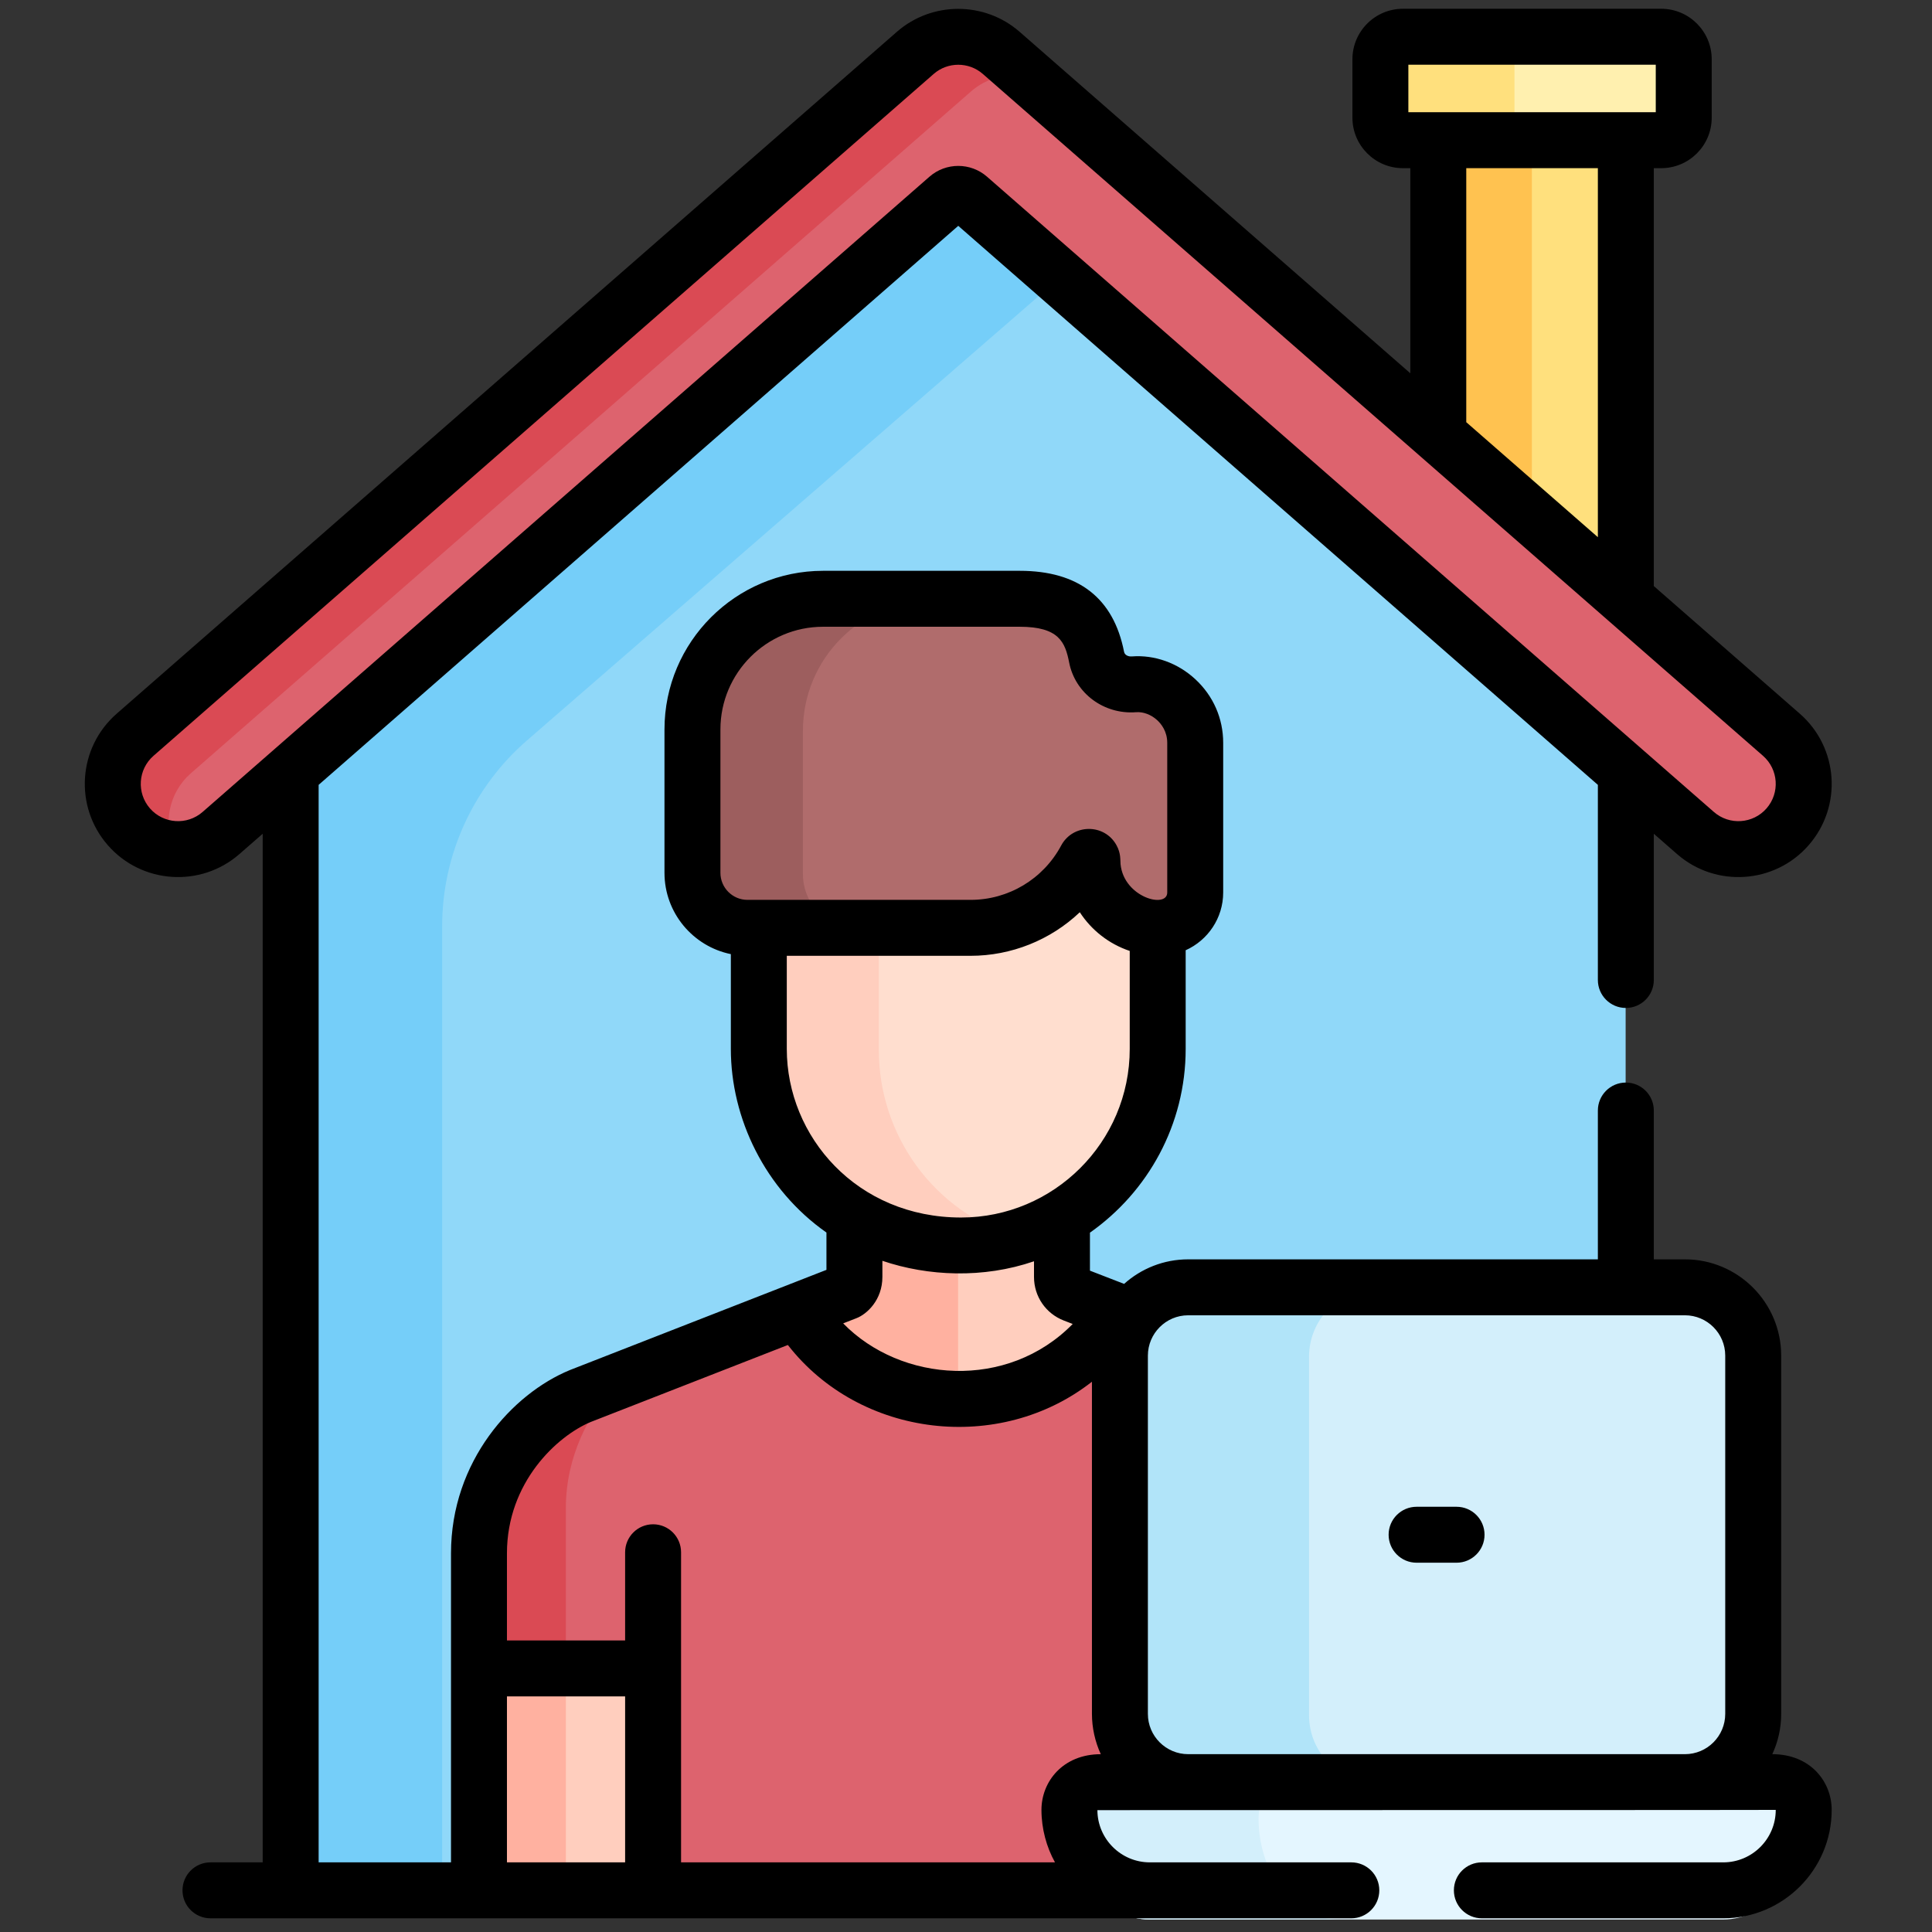 <svg width="91" height="91" viewBox="0 0 91 91" fill="none" xmlns="http://www.w3.org/2000/svg">
    <rect x="0" y="0" width="91" height="91" fill="#333333" stroke="none"/>
    <g clip-path="url(#clip0)">
        <path d="M75.309 33.639L45.126 7.406L14.645 33.873L13.682 36.428V89.096H76.57V36.428L75.309 33.639Z" fill="#90D8F9"/>
        <path d="M20.826 43.629C20.826 40.183 22.351 37.021 24.814 34.882L50.789 12.328L45.126 7.406L14.645 33.873L13.682 36.428V89.096H20.826V43.629Z" fill="#75CEF9"/>
        <path d="M53.309 62.088C53.044 61.986 52.792 61.888 52.554 61.796C50.998 64.183 48.309 65.768 45.253 65.768C41.861 65.768 39.193 64.123 37.678 61.77L27.331 65.812C25.288 66.653 22.553 69.298 22.553 73.223V78.82H30.578V89.096H48.34H54.151L56.715 87.207V64.239L53.309 62.088Z" fill="#DD636E"/>
        <path d="M26.653 71.03C26.653 68.563 27.769 66.583 28.941 65.183L27.331 65.811C25.288 66.652 22.553 69.297 22.553 73.223V78.82H26.653C26.653 75.612 26.653 72.69 26.653 71.03Z" fill="#DA4A54"/>
        <path d="M75.997 6.074H68.487L67.736 6.662V20.541L68.091 21.665L75.953 28.691L76.57 28.262V6.662L75.997 6.074Z" fill="#FFE07D"/>
        <path d="M72.153 6.074H68.487L67.736 6.662V20.541L68.091 21.665L72.153 25.295V6.074Z" fill="#FFC250"/>
        <path d="M78.237 1.79H66.07C65.485 1.79 65.01 2.265 65.01 2.85V5.603C65.01 6.188 65.484 6.663 66.07 6.663H78.237C78.823 6.663 79.297 6.188 79.297 5.603V2.85C79.297 2.265 78.823 1.79 78.237 1.79Z" fill="#FFF0AF"/>
        <path d="M71.334 5.602V2.849C71.334 2.264 71.808 1.789 72.394 1.789H66.07C65.484 1.789 65.01 2.264 65.01 2.849V5.602C65.01 6.187 65.484 6.662 66.07 6.662H72.394C71.809 6.662 71.334 6.187 71.334 5.602Z" fill="#FFE07D"/>
        <path d="M83.898 34.666L47.15 2.549C45.991 1.537 44.263 1.537 43.104 2.549L6.356 34.666C5.078 35.784 4.947 37.726 6.064 39.004C7.182 40.283 9.124 40.413 10.402 39.296L44.641 9.372C44.919 9.129 45.335 9.129 45.613 9.372L79.852 39.296C81.13 40.413 83.072 40.283 84.19 39.004C85.307 37.726 85.176 35.784 83.898 34.666Z" fill="#DD636E"/>
        <path d="M8.991 36.422L45.739 4.305C46.479 3.658 47.452 3.427 48.36 3.607L47.15 2.548C45.991 1.536 44.262 1.536 43.104 2.548L6.356 34.666C5.078 35.783 4.947 37.725 6.064 39.003C6.638 39.66 7.429 40.011 8.236 40.049C7.664 38.838 7.932 37.348 8.991 36.422Z" fill="#DA4A54"/>
        <path d="M22.553 78.644H30.754V89.095H22.553V78.644Z" fill="#FFCEBE"/>
        <path d="M26.653 78.644H22.553V89.095H26.653C26.653 86.128 26.653 82.198 26.653 78.644Z" fill="#FFB1A0"/>
        <path d="M50.012 60.208L50.011 57.056C48.621 57.89 46.996 58.371 45.261 58.371C43.346 58.371 41.649 57.877 40.236 57.04V60.203C40.236 60.567 40.061 60.781 39.859 60.918L37.588 61.805C39.086 64.232 41.793 65.943 45.253 65.943C48.369 65.943 51.107 64.298 52.647 61.831C51.52 61.395 50.721 61.086 50.577 61.03C50.238 60.899 50.013 60.573 50.012 60.208Z" fill="#FFCEBE"/>
        <path d="M45.127 58.369C43.267 58.346 41.616 57.857 40.236 57.04V60.203C40.236 60.567 40.061 60.781 39.859 60.918L37.588 61.805C39.068 64.202 41.727 65.9 45.127 65.941V58.369H45.127Z" fill="#FFB1A0"/>
        <path d="M79.355 60.693H55.958C54.182 60.693 52.742 62.133 52.742 63.91V80.785C52.742 82.561 54.182 84.001 55.958 84.001L56.465 84.573H78.838L79.355 84.001C81.131 84.001 82.571 82.561 82.571 80.785V63.91C82.571 62.133 81.131 60.693 79.355 60.693Z" fill="#D3EFFB"/>
        <path d="M61.657 80.785V63.91C61.657 62.133 63.097 60.693 64.874 60.693H55.958C54.182 60.693 52.742 62.133 52.742 63.91V80.785C52.742 82.561 54.182 84.001 55.958 84.001L56.465 84.573H65.381L64.874 84.001C63.097 84.001 61.657 82.561 61.657 80.785Z" fill="#B1E4F9"/>
        <path d="M83.642 84.001H51.67C50.948 84.001 50.363 84.737 50.363 85.646C50.363 88.279 52.059 90.413 54.151 90.413H81.161C83.253 90.413 84.949 88.279 84.949 85.646C84.949 84.737 84.364 84.001 83.642 84.001Z" fill="#E4F6FF"/>
        <path d="M59.279 85.646C59.279 84.737 59.864 84.001 60.586 84.001H51.67C50.948 84.001 50.363 84.737 50.363 85.646C50.363 88.279 52.059 90.413 54.151 90.413H63.067C60.975 90.413 59.279 88.279 59.279 85.646Z" fill="#D3EFFB"/>
        <path d="M51.445 40.231C51.445 40.061 51.217 40.002 51.137 40.153C50.101 42.09 48.059 43.409 45.708 43.409H35.732V49.463C35.732 54.302 39.525 58.723 45.26 58.723C50.366 58.723 54.521 54.569 54.521 49.463V43.404C52.82 43.349 51.445 41.945 51.445 40.231Z" fill="#FFDECF"/>
        <path d="M41.395 49.463V43.663H41.357V43.409H35.732V49.463C35.732 54.302 39.525 58.723 45.26 58.723C46.215 58.723 47.136 58.577 48.004 58.308C43.937 57.102 41.395 53.424 41.395 49.463Z" fill="#FFCEBE"/>
        <path d="M53.4 32.291C52.568 32.355 51.804 31.832 51.644 31.012C51.374 29.632 50.69 28.263 48.021 28.263H38.761C35.362 28.263 32.607 31.018 32.607 34.416V41.17C32.607 42.601 33.767 43.761 35.199 43.761H45.709C48.059 43.761 50.101 42.442 51.137 40.504C51.217 40.354 51.445 40.413 51.445 40.583C51.445 42.331 52.875 43.761 54.623 43.761C55.539 43.761 56.289 43.011 56.289 42.095V35.047C56.289 33.387 54.84 32.18 53.4 32.291Z" fill="#B06C6C"/>
        <path d="M37.819 41.169V34.416C37.819 31.017 40.574 28.262 43.973 28.262H38.761C35.363 28.262 32.607 31.017 32.607 34.416V41.169C32.607 42.6 33.767 43.76 35.199 43.76H40.41C38.979 43.76 37.819 42.6 37.819 41.169Z" fill="#9D5E5E"/>
        <path d="M11.277 40.228L12.373 39.271V87.72H9.914C9.186 87.72 8.596 88.309 8.596 89.037C8.596 89.765 9.186 90.355 9.914 90.355H63.649C64.377 90.355 64.967 89.765 64.967 89.037C64.967 88.309 64.377 87.72 63.649 87.72C61.683 87.72 56.372 87.72 54.159 87.72C52.801 87.72 51.694 86.617 51.689 85.26C83.86 85.26 83.204 85.249 83.64 85.249C83.64 86.611 82.532 87.72 81.169 87.72H69.798C69.07 87.72 68.48 88.309 68.48 89.037C68.48 89.765 69.07 90.355 69.798 90.355H81.169C83.984 90.355 86.275 88.064 86.275 85.249C86.275 83.912 85.265 82.624 83.478 82.624C83.746 82.047 83.896 81.404 83.896 80.726V63.851C83.896 61.351 81.863 59.317 79.363 59.317H77.897V52.307C77.897 51.58 77.307 50.99 76.579 50.99C75.852 50.99 75.262 51.58 75.262 52.307V59.317H55.966C54.807 59.317 53.749 59.755 52.947 60.473L51.338 59.85L51.338 58.06C54.062 56.144 55.847 52.98 55.847 49.404V44.758C56.887 44.291 57.614 43.248 57.614 42.036V34.989C57.614 33.84 57.148 32.776 56.301 31.992C55.475 31.227 54.385 30.836 53.307 30.919C53.15 30.931 52.976 30.86 52.945 30.701C52.45 28.17 50.796 26.886 48.03 26.886H38.769C34.65 26.886 31.298 30.238 31.298 34.358V41.111C31.298 42.998 32.642 44.577 34.424 44.941V49.404C34.424 52.681 36.036 56.027 38.927 58.055V59.812L26.86 64.525C26.852 64.528 26.845 64.531 26.838 64.534C24.143 65.643 21.243 68.817 21.243 73.164V87.72H15.008V36.968L45.135 10.637L75.262 36.968V46.159C75.262 46.886 75.852 47.476 76.579 47.476C77.307 47.476 77.897 46.886 77.897 46.159V39.271L78.993 40.229C80.817 41.822 83.597 41.635 85.189 39.812C86.787 37.984 86.601 35.213 84.773 33.615L77.897 27.605V7.921H78.246C79.557 7.921 80.624 6.854 80.624 5.543V2.791C80.624 1.48 79.557 0.413 78.246 0.413H66.079C64.768 0.413 63.701 1.48 63.701 2.791V5.543C63.701 6.854 64.768 7.921 66.079 7.921H66.428V17.582L48.025 1.498C46.377 0.058 43.892 0.058 42.245 1.498L5.497 33.615C3.669 35.212 3.483 37.984 5.08 39.812C6.675 41.636 9.455 41.821 11.277 40.228ZM54.067 63.851C54.067 62.814 54.911 61.952 55.966 61.952H79.363C80.41 61.952 81.261 62.804 81.261 63.851V80.726C81.261 81.773 80.41 82.624 79.363 82.624H55.966C54.919 82.624 54.067 81.773 54.067 80.726V63.851H54.067ZM35.207 42.385C34.504 42.385 33.933 41.813 33.933 41.111V34.358C33.933 31.691 36.102 29.521 38.769 29.521H48.029C49.882 29.521 50.172 30.252 50.359 31.206C50.642 32.657 51.997 33.662 53.51 33.546C53.851 33.519 54.226 33.662 54.511 33.926C54.686 34.088 54.979 34.441 54.979 34.989V42.037C54.979 42.81 52.94 42.279 52.78 40.708C52.76 40.501 52.803 40.204 52.59 39.814C52.026 38.781 50.536 38.791 49.983 39.825C49.136 41.408 47.499 42.385 45.717 42.385C43.903 42.385 36.337 42.385 35.207 42.385ZM37.059 49.404V45.02H45.717C47.626 45.02 49.474 44.284 50.86 42.968C51.41 43.814 52.237 44.465 53.212 44.79V49.404C53.212 53.802 49.627 57.347 45.269 57.347C40.363 57.347 37.059 53.537 37.059 49.404ZM50.109 62.2C50.154 62.217 50.481 62.344 50.526 62.361C47.449 65.499 42.44 65.124 39.715 62.333L40.347 62.086C40.827 61.899 41.562 61.237 41.562 60.144V59.386C43.711 60.115 46.314 60.229 48.703 59.408L48.703 60.147V60.153C48.706 61.067 49.258 61.871 50.109 62.2ZM23.878 73.164C23.878 69.824 26.237 67.636 27.83 66.975L37.11 63.351C40.518 67.73 47.088 68.487 51.432 65.081V80.726C51.432 81.382 51.58 82.041 51.849 82.625C50.056 82.625 49.054 83.923 49.054 85.249C49.054 86.137 49.295 87.011 49.692 87.72H32.079C32.079 86.287 32.079 74.741 32.079 73.114C32.079 72.386 31.489 71.796 30.762 71.796C30.034 71.796 29.444 72.386 29.444 73.114V77.268H23.878V73.164ZM23.878 79.903H29.444V87.72H23.878V79.903ZM66.336 5.286V3.048H77.989V5.286C76.603 5.286 67.678 5.286 66.336 5.286ZM75.262 7.921V25.302L69.063 19.885V7.921H75.262ZM7.231 35.599L43.979 3.482C44.638 2.906 45.632 2.906 46.291 3.482C47.928 4.913 81.443 34.205 83.039 35.599C83.77 36.239 83.844 37.347 83.205 38.078C82.568 38.807 81.456 38.882 80.727 38.245C79.285 36.985 47.934 9.584 46.488 8.321C45.718 7.647 44.554 7.645 43.782 8.321L9.543 38.244C8.814 38.882 7.702 38.807 7.064 38.078C6.427 37.348 6.499 36.239 7.231 35.599Z" fill="black"/>
        <path d="M66.724 73.606H68.606C69.334 73.606 69.924 73.016 69.924 72.288C69.924 71.561 69.334 70.971 68.606 70.971H66.724C65.996 70.971 65.406 71.561 65.406 72.288C65.406 73.016 65.996 73.606 66.724 73.606Z" fill="black"/>
    </g>
    <defs>
        <clipPath id="clip0">
            <rect width="90" height="90" fill="white" transform="translate(0.135 0.413)"/>
        </clipPath>
    </defs>
</svg>
